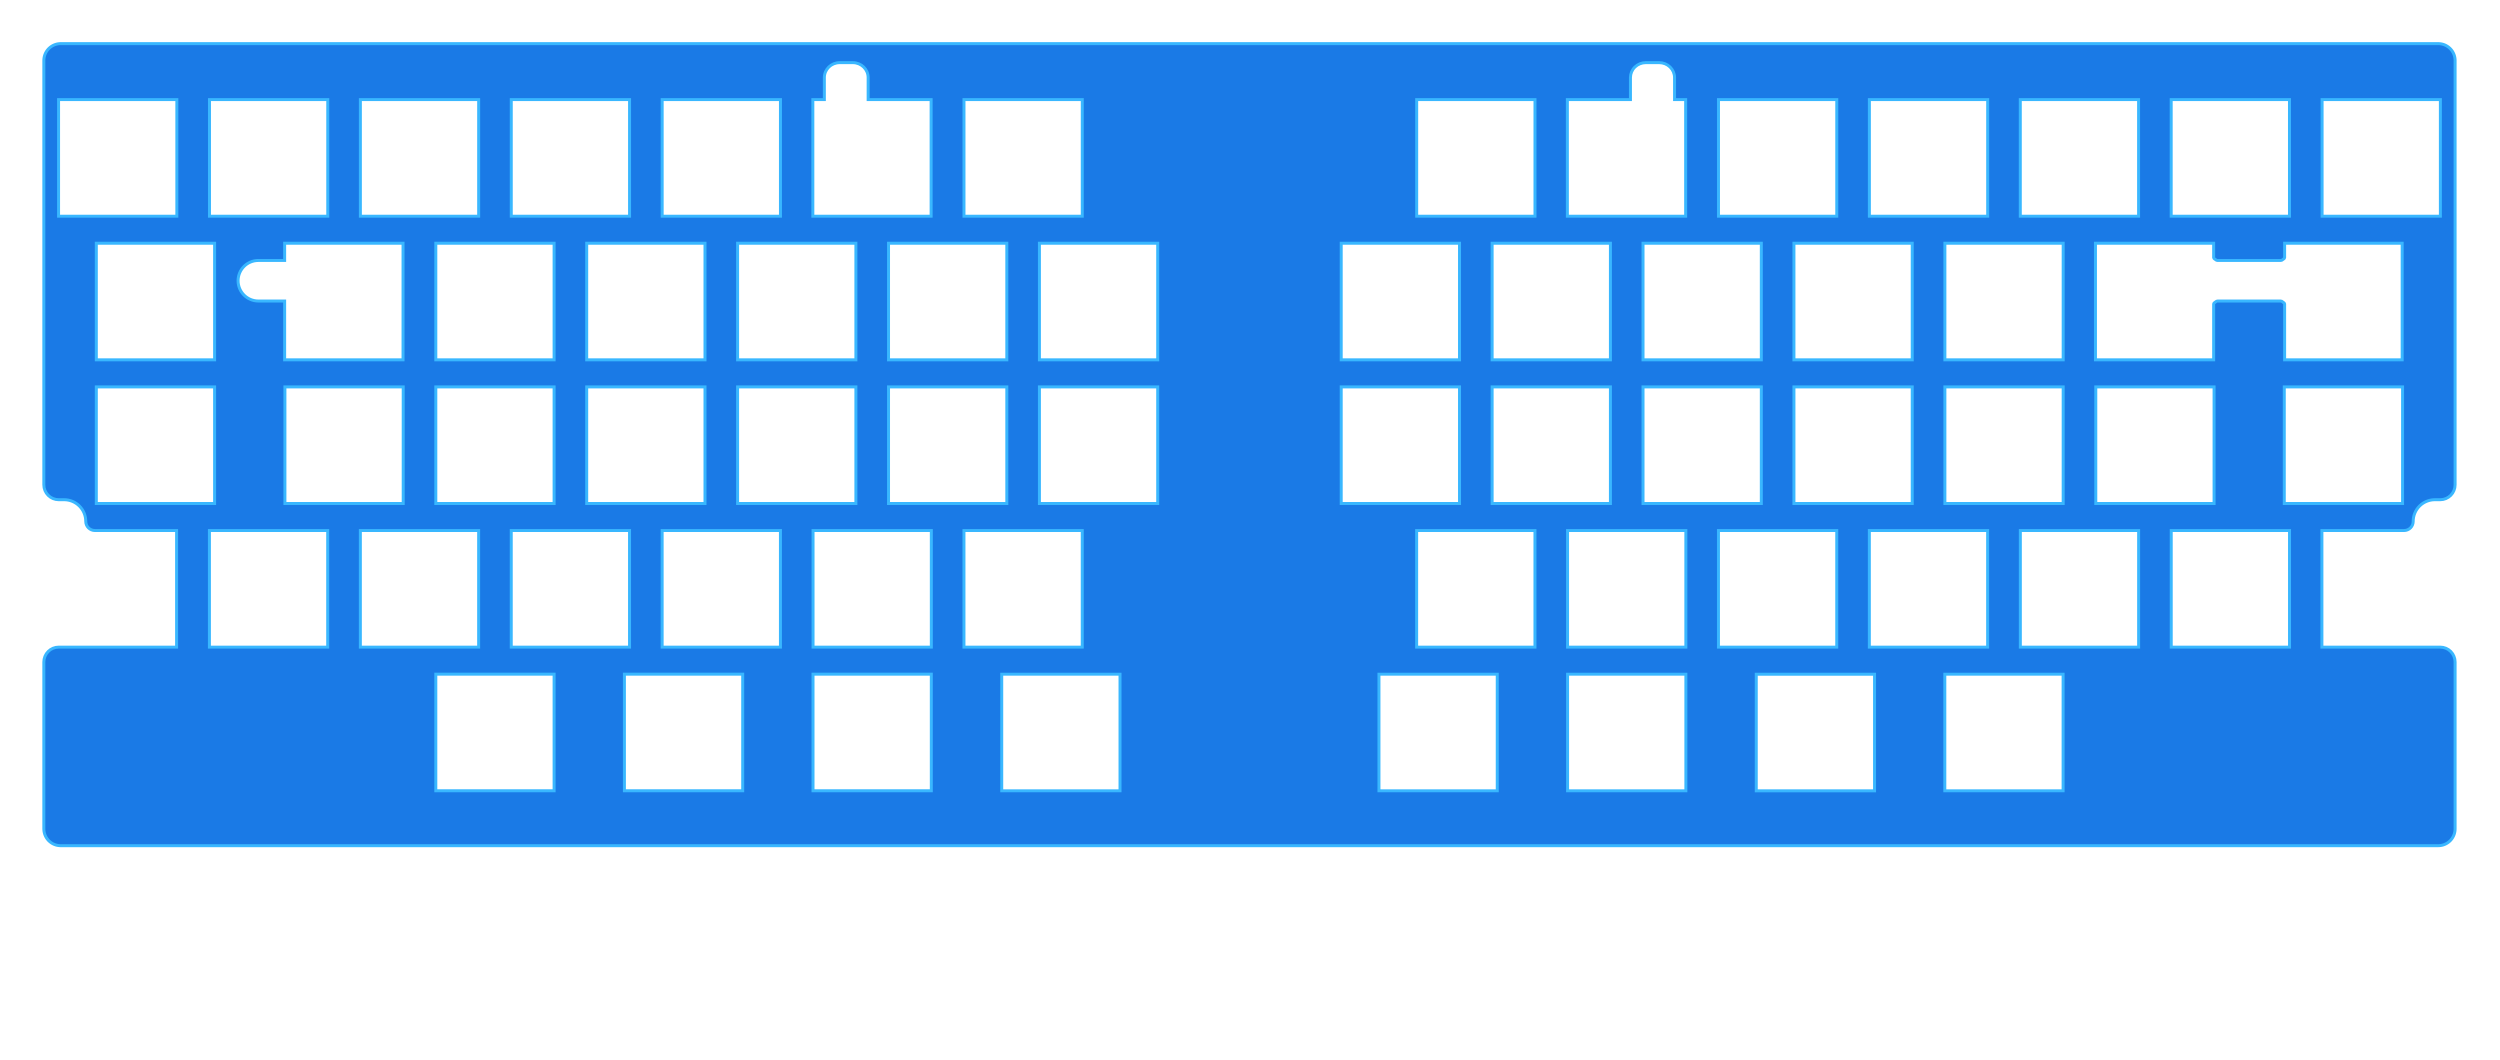 <?xml version="1.0" encoding="UTF-8" standalone="no"?>
<!DOCTYPE svg PUBLIC "-//W3C//DTD SVG 1.1//EN" "http://www.w3.org/Graphics/SVG/1.1/DTD/svg11.dtd">
<svg width="100%" height="100%" viewBox="0 0 1118 474" version="1.1" xmlns="http://www.w3.org/2000/svg" xmlns:xlink="http://www.w3.org/1999/xlink" xml:space="preserve" xmlns:serif="http://www.serif.com/" style="fill-rule:evenodd;clip-rule:evenodd;">
    <g transform="matrix(1.333,0,0,1.333,0,0)">
        <g id="位置合わせ指標">
        </g>
        <g id="Nora-DN0032-2--Split-W14mm" serif:id="Nora DN0032(2) Split W14mm">
            <path d="M31.845,177.983C30.146,177.983 28.769,176.606 28.769,174.907C28.769,174.906 28.769,174.906 28.769,174.905C28.769,172.976 28.002,171.127 26.636,169.765C25.271,168.402 23.42,167.639 21.492,167.643C20.932,167.644 20.326,167.645 19.715,167.646C18.388,167.649 17.114,167.123 16.174,166.185C15.234,165.247 14.706,163.974 14.706,162.646C14.707,136.865 14.709,20.305 14.709,20.305L14.726,19.86L14.777,19.417L14.865,18.981L14.984,18.55L15.14,18.133L15.324,17.731L15.542,17.342L15.789,16.971L16.067,16.622L16.367,16.294L16.696,15.993L17.045,15.715L17.416,15.469L17.804,15.25L18.207,15.066L18.624,14.91L19.054,14.791L19.491,14.703L19.933,14.652L20.378,14.632L817.977,14.635L818.419,14.652L818.861,14.703L819.298,14.791L819.731,14.91L820.145,15.066L820.548,15.25L820.936,15.469L821.307,15.715L821.656,15.993L821.985,16.294L822.285,16.622L822.566,16.971L822.81,17.342L823.028,17.731L823.212,18.133L823.368,18.55L823.487,18.981L823.575,19.417L823.629,19.86L823.646,20.305C823.646,20.305 823.646,136.861 823.646,162.645C823.646,163.972 823.119,165.244 822.18,166.182C821.242,167.12 819.969,167.646 818.642,167.645C817.883,167.644 817.229,167.643 816.854,167.643C814.926,167.643 813.077,168.409 811.713,169.772C810.35,171.136 809.584,172.985 809.584,174.913C809.584,174.917 809.584,174.922 809.584,174.926C809.584,175.737 809.262,176.514 808.688,177.088C808.115,177.661 807.338,177.983 806.527,177.983C798.441,177.983 778.961,177.983 778.961,177.983L778.961,217.101L818.646,217.101C819.972,217.101 821.244,217.627 822.182,218.565C823.119,219.503 823.646,220.775 823.646,222.101C823.646,236.668 823.646,278.05 823.646,278.05L823.629,278.49L823.575,278.932L823.487,279.369L823.368,279.799L823.212,280.219L823.028,280.619L822.81,281.007L822.566,281.378L822.285,281.73L821.985,282.059L821.656,282.356L821.307,282.634L820.936,282.881L820.548,283.099L820.145,283.283L819.731,283.442L819.298,283.561L818.861,283.646L818.419,283.697L817.977,283.714L20.378,283.72L19.933,283.697L19.491,283.646L19.054,283.561L18.624,283.442L18.207,283.283L17.804,283.099L17.416,282.881L17.045,282.634L16.696,282.356L16.367,282.059L16.067,281.73L15.789,281.378L15.542,281.007L15.324,280.619L15.14,280.219L14.984,279.799L14.865,279.369L14.777,278.932L14.726,278.49L14.706,278.05L14.706,222.101C14.706,220.775 15.233,219.503 16.171,218.565C17.108,217.627 18.38,217.101 19.706,217.101C39.286,217.101 59.244,217.101 59.244,217.101L59.244,177.983L31.845,177.983ZM628.879,226.188L628.879,265.305L589.194,265.305L589.194,226.188L628.879,226.188ZM502.303,226.183L502.303,265.3L462.618,265.3L462.618,226.183L502.303,226.183ZM565.584,226.183L565.584,265.3L525.899,265.3L525.899,226.183L565.584,226.183ZM692.138,226.183L692.138,265.3L652.453,265.3L652.453,226.183L692.138,226.183ZM375.749,226.183L375.749,265.3L336.064,265.3L336.064,226.183L375.749,226.183ZM249.165,226.178L249.165,265.295L209.48,265.295L209.48,226.178L249.165,226.178ZM185.892,226.178L185.892,265.295L146.207,265.295L146.207,226.178L185.892,226.178ZM312.439,226.178L312.439,265.295L272.754,265.295L272.754,226.178L312.439,226.178ZM666.823,177.983L666.823,217.101L627.131,217.101L627.131,177.983L666.823,177.983ZM109.939,177.983L109.939,217.101L70.254,217.101L70.254,177.983L109.939,177.983ZM768.098,177.983L768.098,217.101L728.413,217.101L728.413,177.983L768.098,177.983ZM514.953,177.983L514.953,217.101L475.261,217.101L475.261,177.983L514.953,177.983ZM565.577,177.983L565.577,217.101L525.892,217.101L525.892,177.983L565.577,177.983ZM312.446,177.983L312.446,217.101L272.761,217.101L272.761,177.983L312.446,177.983ZM616.2,177.983L616.2,217.101L576.515,217.101L576.515,177.983L616.2,177.983ZM363.077,177.983L363.077,217.101L323.392,217.101L323.392,177.983L363.077,177.983ZM211.2,177.983L211.2,217.101L171.515,217.101L171.515,177.983L211.2,177.983ZM261.823,177.983L261.823,217.101L222.138,217.101L222.138,177.983L261.823,177.983ZM717.475,177.983L717.475,217.101L677.79,217.101L677.79,177.983L717.475,177.983ZM160.577,177.983L160.577,217.101L120.892,217.101L120.892,177.983L160.577,177.983ZM806.023,129.793L806.023,168.911L766.338,168.911L766.338,129.793L806.023,129.793ZM692.163,129.793L692.163,168.911L652.478,168.911L652.478,129.793L692.163,129.793ZM742.787,129.793L742.787,168.911L703.102,168.911L703.102,129.793L742.787,129.793ZM641.522,129.793L641.522,168.911L601.837,168.911L601.837,129.793L641.522,129.793ZM540.269,129.793L540.269,168.911L500.584,168.911L500.584,129.793L540.269,129.793ZM337.769,129.793L337.769,168.911L298.084,168.911L298.084,129.793L337.769,129.793ZM185.892,129.793L185.892,168.911L146.207,168.911L146.207,129.793L185.892,129.793ZM236.515,129.793L236.515,168.911L196.83,168.911L196.83,129.793L236.515,129.793ZM135.269,129.793L135.269,168.911L95.584,168.911L95.584,129.793L135.269,129.793ZM590.892,129.793L590.892,168.911L551.207,168.911L551.207,129.793L590.892,129.793ZM489.645,129.793L489.645,168.911L449.953,168.911L449.953,129.793L489.645,129.793ZM388.392,129.793L388.392,168.911L348.707,168.911L348.707,129.793L388.392,129.793ZM287.138,129.793L287.138,168.911L247.453,168.911L247.453,129.793L287.138,129.793ZM71.995,129.793L71.995,168.911L32.31,168.911L32.31,129.793L71.995,129.793ZM742.643,86.482C742.643,86.721 743.138,86.95 743.307,87.118C743.476,87.287 743.705,87.382 743.944,87.382C747.748,87.382 761.349,87.382 765.154,87.382C765.392,87.382 765.621,87.287 765.79,87.118C765.959,86.95 766.454,86.721 766.454,86.482C766.454,84.857 766.454,81.604 766.454,81.604L805.89,81.604L805.89,120.721L766.454,120.721L766.454,101.929C766.454,101.68 765.955,101.44 765.779,101.264C765.602,101.088 765.363,100.989 765.114,100.989C761.261,100.989 747.837,100.989 743.984,100.989C743.734,100.989 743.495,101.088 743.319,101.264C743.142,101.44 742.643,101.68 742.643,101.929C742.643,105.853 742.643,120.721 742.643,120.721L702.992,120.721L702.992,81.604L742.643,81.604L742.643,86.482ZM692.163,81.604L692.163,120.721L652.478,120.721L652.478,81.604L692.163,81.604ZM641.522,81.604L641.522,120.721L601.837,120.721L601.837,81.604L641.522,81.604ZM337.769,81.604L337.769,120.721L298.084,120.721L298.084,81.604L337.769,81.604ZM236.515,81.604L236.515,120.721L196.83,120.721L196.83,81.604L236.515,81.604ZM185.892,81.604L185.892,120.721L146.207,120.721L146.207,81.604L185.892,81.604ZM287.138,81.604L287.138,120.721L247.453,120.721L247.453,81.604L287.138,81.604ZM590.892,81.604L590.892,120.721L551.207,120.721L551.207,81.604L590.892,81.604ZM540.269,81.604L540.269,120.721L500.584,120.721L500.584,81.604L540.269,81.604ZM388.392,81.604L388.392,120.721L348.707,120.721L348.707,81.604L388.392,81.604ZM489.645,81.604L489.645,120.721L449.953,120.721L449.953,81.604L489.645,81.604ZM86.674,100.989C82.919,100.989 79.87,97.94 79.87,94.185C79.87,90.431 82.919,87.382 86.674,87.382L95.494,87.382L95.494,81.604L135.213,81.604L135.213,120.721L95.494,120.721L95.494,100.989L86.674,100.989ZM71.995,81.604L71.995,120.721L32.31,120.721L32.31,81.604L71.995,81.604ZM363.084,33.414L363.084,72.532L323.399,72.532L323.399,33.414L363.084,33.414ZM818.707,33.414L818.707,72.532L779.022,72.532L779.022,33.414L818.707,33.414ZM717.461,33.414L717.461,72.532L677.776,72.532L677.776,33.414L717.461,33.414ZM211.207,33.414L211.207,72.532L171.522,72.532L171.522,33.414L211.207,33.414ZM514.961,33.414L514.961,72.532L475.276,72.532L475.276,33.414L514.961,33.414ZM59.33,33.414L59.33,72.532L19.645,72.532L19.645,33.414L59.33,33.414ZM160.584,33.414L160.584,72.532L120.899,72.532L120.899,33.414L160.584,33.414ZM109.961,33.414L109.961,72.532L70.276,72.532L70.276,33.414L109.961,33.414ZM666.837,33.414L666.837,72.532L627.145,72.532L627.145,33.414L666.837,33.414ZM616.207,33.414L616.207,72.532L576.522,72.532L576.522,33.414L616.207,33.414ZM768.084,33.414L768.084,72.532L728.399,72.532L728.399,33.414L768.084,33.414ZM565.512,33.414L565.512,72.532L525.827,72.532L525.827,33.414L546.989,33.414L546.989,26.016C546.989,24.69 547.531,23.418 548.496,22.481C549.461,21.543 550.77,21.016 552.134,21.016L556.637,21.016C558.002,21.016 559.311,21.543 560.276,22.481C561.24,23.418 561.783,24.69 561.783,26.016C561.783,29.459 561.783,33.414 561.783,33.414L565.512,33.414ZM312.378,33.414L312.378,72.532L272.693,72.532L272.693,33.414L276.557,33.414L276.557,26.016C276.557,23.255 278.86,21.016 281.702,21.016L286.102,21.016C288.943,21.016 291.247,23.255 291.247,26.016C291.247,29.459 291.247,33.414 291.247,33.414L312.378,33.414ZM261.83,33.414L261.83,72.532L222.145,72.532L222.145,33.414L261.83,33.414Z" style="fill:rgb(26,122,230);stroke:rgb(57,183,255);stroke-width:1px;"/>
        </g>
    </g>
</svg>
